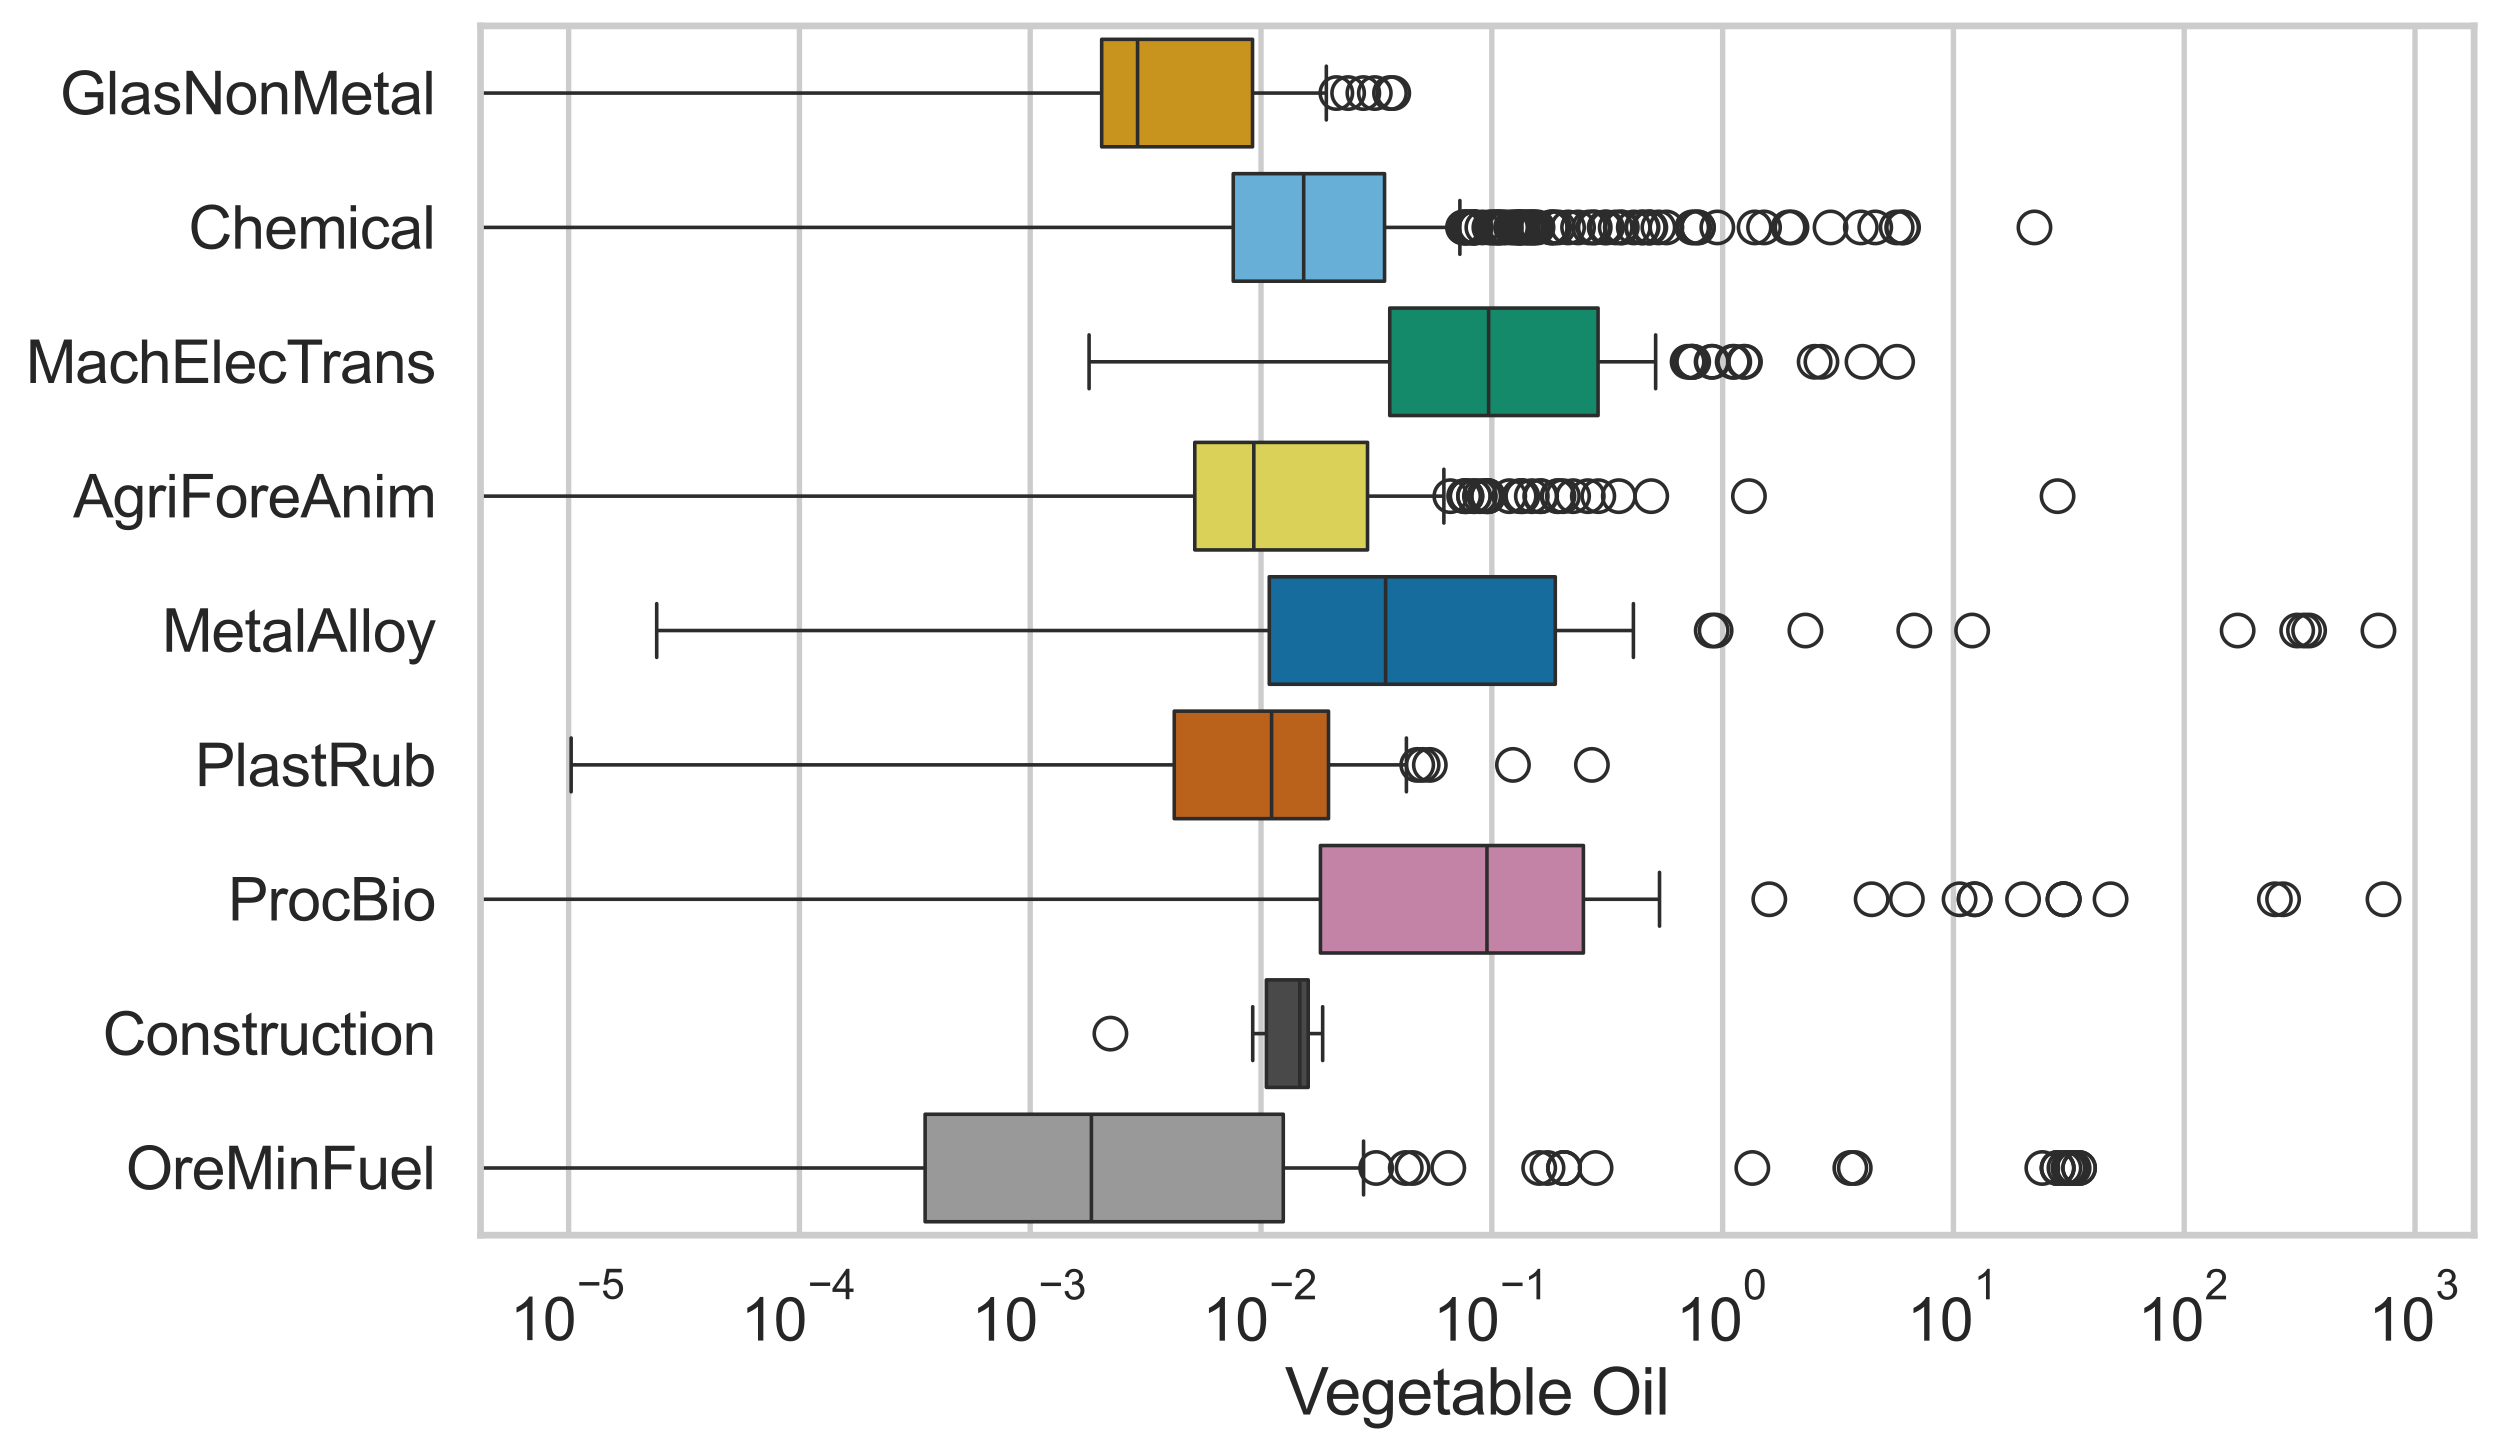 <?xml version="1.0" encoding="utf-8" standalone="no"?>
<!DOCTYPE svg PUBLIC "-//W3C//DTD SVG 1.1//EN"
  "http://www.w3.org/Graphics/SVG/1.1/DTD/svg11.dtd">
<svg xmlns:xlink="http://www.w3.org/1999/xlink" width="695.577pt" height="404.563pt" viewBox="0 0 695.577 404.563" xmlns="http://www.w3.org/2000/svg" version="1.1">
 <defs>
  <style type="text/css">*{stroke-linejoin: round; stroke-linecap: butt}</style>
 </defs>
 <g id="figure_1">
  <g id="patch_1">
   <path d="M 0 404.563 
L 695.577 404.563 
L 695.577 0 
L 0 0 
z
" style="fill: #ffffff"/>
  </g>
  <g id="axes_1">
   <g id="patch_2">
    <path d="M 133.697 343.665 
L 688.377 343.665 
L 688.377 7.2 
L 133.697 7.2 
z
" style="fill: #ffffff"/>
   </g>
   <g id="matplotlib.axis_1">
    <g id="xtick_1">
     <g id="line2d_1">
      <path d="M 158.207 343.665 
L 158.207 7.2 
" clip-path="url(#pdce6c6a104)" style="fill: none; stroke: #cccccc; stroke-width: 1.5; stroke-linecap: round"/>
     </g>
     <g id="text_1">
      <!-- $\mathdefault{10^{-5}}$ -->
      <g style="fill: #262626" transform="translate(141.872 373.015) scale(0.165 -0.165)">
       <defs>
        <path id="ArialMT-31" d="M 2384 0 
L 1822 0 
L 1822 3584 
Q 1619 3391 1289 3197 
Q 959 3003 697 2906 
L 697 3450 
Q 1169 3672 1522 3987 
Q 1875 4303 2022 4600 
L 2384 4600 
L 2384 0 
z
" transform="scale(0.016)"/>
        <path id="ArialMT-30" d="M 266 2259 
Q 266 3072 433 3567 
Q 600 4063 929 4331 
Q 1259 4600 1759 4600 
Q 2128 4600 2406 4451 
Q 2684 4303 2865 4023 
Q 3047 3744 3150 3342 
Q 3253 2941 3253 2259 
Q 3253 1453 3087 958 
Q 2922 463 2592 192 
Q 2263 -78 1759 -78 
Q 1097 -78 719 397 
Q 266 969 266 2259 
z
M 844 2259 
Q 844 1131 1108 757 
Q 1372 384 1759 384 
Q 2147 384 2411 759 
Q 2675 1134 2675 2259 
Q 2675 3391 2411 3762 
Q 2147 4134 1753 4134 
Q 1366 4134 1134 3806 
Q 844 3388 844 2259 
z
" transform="scale(0.016)"/>
        <path id="ArialMT-2212" d="M 3381 1997 
L 356 1997 
L 356 2522 
L 3381 2522 
L 3381 1997 
z
" transform="scale(0.016)"/>
        <path id="ArialMT-35" d="M 266 1200 
L 856 1250 
Q 922 819 1161 601 
Q 1400 384 1738 384 
Q 2144 384 2425 690 
Q 2706 997 2706 1503 
Q 2706 1984 2436 2262 
Q 2166 2541 1728 2541 
Q 1456 2541 1237 2417 
Q 1019 2294 894 2097 
L 366 2166 
L 809 4519 
L 3088 4519 
L 3088 3981 
L 1259 3981 
L 1013 2750 
Q 1425 3038 1878 3038 
Q 2478 3038 2890 2622 
Q 3303 2206 3303 1553 
Q 3303 931 2941 478 
Q 2500 -78 1738 -78 
Q 1113 -78 717 272 
Q 322 622 266 1200 
z
" transform="scale(0.016)"/>
       </defs>
       <use xlink:href="#ArialMT-31" transform="translate(0 0.88)"/>
       <use xlink:href="#ArialMT-30" transform="translate(55.615 0.88)"/>
       <use xlink:href="#ArialMT-2212" transform="translate(112.973 70.573) scale(0.7)"/>
       <use xlink:href="#ArialMT-35" transform="translate(153.852 70.573) scale(0.7)"/>
      </g>
     </g>
    </g>
    <g id="xtick_2">
     <g id="line2d_2">
      <path d="M 222.423 343.665 
L 222.423 7.2 
" clip-path="url(#pdce6c6a104)" style="fill: none; stroke: #cccccc; stroke-width: 1.5; stroke-linecap: round"/>
     </g>
     <g id="text_2">
      <!-- $\mathdefault{10^{-4}}$ -->
      <g style="fill: #262626" transform="translate(206.088 373.015) scale(0.165 -0.165)">
       <defs>
        <path id="ArialMT-34" d="M 2069 0 
L 2069 1097 
L 81 1097 
L 81 1613 
L 2172 4581 
L 2631 4581 
L 2631 1613 
L 3250 1613 
L 3250 1097 
L 2631 1097 
L 2631 0 
L 2069 0 
z
M 2069 1613 
L 2069 3678 
L 634 1613 
L 2069 1613 
z
" transform="scale(0.016)"/>
       </defs>
       <use xlink:href="#ArialMT-31" transform="translate(0 0.202)"/>
       <use xlink:href="#ArialMT-30" transform="translate(55.615 0.202)"/>
       <use xlink:href="#ArialMT-2212" transform="translate(112.973 69.895) scale(0.7)"/>
       <use xlink:href="#ArialMT-34" transform="translate(153.852 69.895) scale(0.7)"/>
      </g>
     </g>
    </g>
    <g id="xtick_3">
     <g id="line2d_3">
      <path d="M 286.64 343.665 
L 286.64 7.2 
" clip-path="url(#pdce6c6a104)" style="fill: none; stroke: #cccccc; stroke-width: 1.5; stroke-linecap: round"/>
     </g>
     <g id="text_3">
      <!-- $\mathdefault{10^{-3}}$ -->
      <g style="fill: #262626" transform="translate(270.305 373.18) scale(0.165 -0.165)">
       <defs>
        <path id="ArialMT-33" d="M 269 1209 
L 831 1284 
Q 928 806 1161 595 
Q 1394 384 1728 384 
Q 2125 384 2398 659 
Q 2672 934 2672 1341 
Q 2672 1728 2419 1979 
Q 2166 2231 1775 2231 
Q 1616 2231 1378 2169 
L 1441 2663 
Q 1497 2656 1531 2656 
Q 1891 2656 2178 2843 
Q 2466 3031 2466 3422 
Q 2466 3731 2256 3934 
Q 2047 4138 1716 4138 
Q 1388 4138 1169 3931 
Q 950 3725 888 3313 
L 325 3413 
Q 428 3978 793 4289 
Q 1159 4600 1703 4600 
Q 2078 4600 2393 4439 
Q 2709 4278 2876 4000 
Q 3044 3722 3044 3409 
Q 3044 3113 2884 2869 
Q 2725 2625 2413 2481 
Q 2819 2388 3044 2092 
Q 3269 1797 3269 1353 
Q 3269 753 2831 336 
Q 2394 -81 1725 -81 
Q 1122 -81 723 278 
Q 325 638 269 1209 
z
" transform="scale(0.016)"/>
       </defs>
       <use xlink:href="#ArialMT-31" transform="translate(0 0.994)"/>
       <use xlink:href="#ArialMT-30" transform="translate(55.615 0.994)"/>
       <use xlink:href="#ArialMT-2212" transform="translate(112.973 70.688) scale(0.7)"/>
       <use xlink:href="#ArialMT-33" transform="translate(153.852 70.688) scale(0.7)"/>
      </g>
     </g>
    </g>
    <g id="xtick_4">
     <g id="line2d_4">
      <path d="M 350.856 343.665 
L 350.856 7.2 
" clip-path="url(#pdce6c6a104)" style="fill: none; stroke: #cccccc; stroke-width: 1.5; stroke-linecap: round"/>
     </g>
     <g id="text_4">
      <!-- $\mathdefault{10^{-2}}$ -->
      <g style="fill: #262626" transform="translate(334.521 373.18) scale(0.165 -0.165)">
       <defs>
        <path id="ArialMT-32" d="M 3222 541 
L 3222 0 
L 194 0 
Q 188 203 259 391 
Q 375 700 629 1000 
Q 884 1300 1366 1694 
Q 2113 2306 2375 2664 
Q 2638 3022 2638 3341 
Q 2638 3675 2398 3904 
Q 2159 4134 1775 4134 
Q 1369 4134 1125 3890 
Q 881 3647 878 3216 
L 300 3275 
Q 359 3922 746 4261 
Q 1134 4600 1788 4600 
Q 2447 4600 2831 4234 
Q 3216 3869 3216 3328 
Q 3216 3053 3103 2787 
Q 2991 2522 2730 2228 
Q 2469 1934 1863 1422 
Q 1356 997 1212 845 
Q 1069 694 975 541 
L 3222 541 
z
" transform="scale(0.016)"/>
       </defs>
       <use xlink:href="#ArialMT-31" transform="translate(0 0.994)"/>
       <use xlink:href="#ArialMT-30" transform="translate(55.615 0.994)"/>
       <use xlink:href="#ArialMT-2212" transform="translate(112.973 70.688) scale(0.7)"/>
       <use xlink:href="#ArialMT-32" transform="translate(153.852 70.688) scale(0.7)"/>
      </g>
     </g>
    </g>
    <g id="xtick_5">
     <g id="line2d_5">
      <path d="M 415.072 343.665 
L 415.072 7.2 
" clip-path="url(#pdce6c6a104)" style="fill: none; stroke: #cccccc; stroke-width: 1.5; stroke-linecap: round"/>
     </g>
     <g id="text_5">
      <!-- $\mathdefault{10^{-1}}$ -->
      <g style="fill: #262626" transform="translate(398.737 373.18) scale(0.165 -0.165)">
       <use xlink:href="#ArialMT-31" transform="translate(0 0.994)"/>
       <use xlink:href="#ArialMT-30" transform="translate(55.615 0.994)"/>
       <use xlink:href="#ArialMT-2212" transform="translate(112.973 70.688) scale(0.7)"/>
       <use xlink:href="#ArialMT-31" transform="translate(153.852 70.688) scale(0.7)"/>
      </g>
     </g>
    </g>
    <g id="xtick_6">
     <g id="line2d_6">
      <path d="M 479.288 343.665 
L 479.288 7.2 
" clip-path="url(#pdce6c6a104)" style="fill: none; stroke: #cccccc; stroke-width: 1.5; stroke-linecap: round"/>
     </g>
     <g id="text_6">
      <!-- $\mathdefault{10^{0}}$ -->
      <g style="fill: #262626" transform="translate(466.335 373.18) scale(0.165 -0.165)">
       <use xlink:href="#ArialMT-31" transform="translate(0 0.994)"/>
       <use xlink:href="#ArialMT-30" transform="translate(55.615 0.994)"/>
       <use xlink:href="#ArialMT-30" transform="translate(112.973 70.688) scale(0.7)"/>
      </g>
     </g>
    </g>
    <g id="xtick_7">
     <g id="line2d_7">
      <path d="M 543.504 343.665 
L 543.504 7.2 
" clip-path="url(#pdce6c6a104)" style="fill: none; stroke: #cccccc; stroke-width: 1.5; stroke-linecap: round"/>
     </g>
     <g id="text_7">
      <!-- $\mathdefault{10^{1}}$ -->
      <g style="fill: #262626" transform="translate(530.552 373.18) scale(0.165 -0.165)">
       <use xlink:href="#ArialMT-31" transform="translate(0 0.994)"/>
       <use xlink:href="#ArialMT-30" transform="translate(55.615 0.994)"/>
       <use xlink:href="#ArialMT-31" transform="translate(112.973 70.688) scale(0.7)"/>
      </g>
     </g>
    </g>
    <g id="xtick_8">
     <g id="line2d_8">
      <path d="M 607.72 343.665 
L 607.72 7.2 
" clip-path="url(#pdce6c6a104)" style="fill: none; stroke: #cccccc; stroke-width: 1.5; stroke-linecap: round"/>
     </g>
     <g id="text_8">
      <!-- $\mathdefault{10^{2}}$ -->
      <g style="fill: #262626" transform="translate(594.768 373.18) scale(0.165 -0.165)">
       <use xlink:href="#ArialMT-31" transform="translate(0 0.994)"/>
       <use xlink:href="#ArialMT-30" transform="translate(55.615 0.994)"/>
       <use xlink:href="#ArialMT-32" transform="translate(112.973 70.688) scale(0.7)"/>
      </g>
     </g>
    </g>
    <g id="xtick_9">
     <g id="line2d_9">
      <path d="M 671.936 343.665 
L 671.936 7.2 
" clip-path="url(#pdce6c6a104)" style="fill: none; stroke: #cccccc; stroke-width: 1.5; stroke-linecap: round"/>
     </g>
     <g id="text_9">
      <!-- $\mathdefault{10^{3}}$ -->
      <g style="fill: #262626" transform="translate(658.984 373.18) scale(0.165 -0.165)">
       <use xlink:href="#ArialMT-31" transform="translate(0 0.994)"/>
       <use xlink:href="#ArialMT-30" transform="translate(55.615 0.994)"/>
       <use xlink:href="#ArialMT-33" transform="translate(112.973 70.688) scale(0.7)"/>
      </g>
     </g>
    </g>
    <g id="xtick_10"/>
    <g id="xtick_11"/>
    <g id="xtick_12"/>
    <g id="xtick_13"/>
    <g id="xtick_14"/>
    <g id="xtick_15"/>
    <g id="xtick_16"/>
    <g id="xtick_17"/>
    <g id="xtick_18"/>
    <g id="xtick_19"/>
    <g id="xtick_20"/>
    <g id="xtick_21"/>
    <g id="xtick_22"/>
    <g id="xtick_23"/>
    <g id="xtick_24"/>
    <g id="xtick_25"/>
    <g id="xtick_26"/>
    <g id="xtick_27"/>
    <g id="xtick_28"/>
    <g id="xtick_29"/>
    <g id="xtick_30"/>
    <g id="xtick_31"/>
    <g id="xtick_32"/>
    <g id="xtick_33"/>
    <g id="xtick_34"/>
    <g id="xtick_35"/>
    <g id="xtick_36"/>
    <g id="xtick_37"/>
    <g id="xtick_38"/>
    <g id="xtick_39"/>
    <g id="xtick_40"/>
    <g id="xtick_41"/>
    <g id="xtick_42"/>
    <g id="xtick_43"/>
    <g id="xtick_44"/>
    <g id="xtick_45"/>
    <g id="xtick_46"/>
    <g id="xtick_47"/>
    <g id="xtick_48"/>
    <g id="xtick_49"/>
    <g id="xtick_50"/>
    <g id="xtick_51"/>
    <g id="xtick_52"/>
    <g id="xtick_53"/>
    <g id="xtick_54"/>
    <g id="xtick_55"/>
    <g id="xtick_56"/>
    <g id="xtick_57"/>
    <g id="xtick_58"/>
    <g id="xtick_59"/>
    <g id="xtick_60"/>
    <g id="xtick_61"/>
    <g id="xtick_62"/>
    <g id="xtick_63"/>
    <g id="xtick_64"/>
    <g id="xtick_65"/>
    <g id="xtick_66"/>
    <g id="xtick_67"/>
    <g id="xtick_68"/>
    <g id="xtick_69"/>
    <g id="xtick_70"/>
    <g id="xtick_71"/>
    <g id="xtick_72"/>
    <g id="xtick_73"/>
    <g id="xtick_74"/>
    <g id="xtick_75"/>
    <g id="xtick_76"/>
    <g id="xtick_77"/>
    <g id="xtick_78"/>
    <g id="text_10">
     <!-- Vegetable Oil -->
     <g style="fill: #262626" transform="translate(357.5 393.574) scale(0.18 -0.18)">
      <defs>
       <path id="ArialMT-56" d="M 1803 0 
L 28 4581 
L 684 4581 
L 1875 1253 
Q 2019 853 2116 503 
Q 2222 878 2363 1253 
L 3600 4581 
L 4219 4581 
L 2425 0 
L 1803 0 
z
" transform="scale(0.016)"/>
       <path id="ArialMT-65" d="M 2694 1069 
L 3275 997 
Q 3138 488 2766 206 
Q 2394 -75 1816 -75 
Q 1088 -75 661 373 
Q 234 822 234 1631 
Q 234 2469 665 2931 
Q 1097 3394 1784 3394 
Q 2450 3394 2872 2941 
Q 3294 2488 3294 1666 
Q 3294 1616 3291 1516 
L 816 1516 
Q 847 969 1125 678 
Q 1403 388 1819 388 
Q 2128 388 2347 550 
Q 2566 713 2694 1069 
z
M 847 1978 
L 2700 1978 
Q 2663 2397 2488 2606 
Q 2219 2931 1791 2931 
Q 1403 2931 1139 2672 
Q 875 2413 847 1978 
z
" transform="scale(0.016)"/>
       <path id="ArialMT-67" d="M 319 -275 
L 866 -356 
Q 900 -609 1056 -725 
Q 1266 -881 1628 -881 
Q 2019 -881 2231 -725 
Q 2444 -569 2519 -288 
Q 2563 -116 2559 434 
Q 2191 0 1641 0 
Q 956 0 581 494 
Q 206 988 206 1678 
Q 206 2153 378 2554 
Q 550 2956 876 3175 
Q 1203 3394 1644 3394 
Q 2231 3394 2613 2919 
L 2613 3319 
L 3131 3319 
L 3131 450 
Q 3131 -325 2973 -648 
Q 2816 -972 2473 -1159 
Q 2131 -1347 1631 -1347 
Q 1038 -1347 672 -1080 
Q 306 -813 319 -275 
z
M 784 1719 
Q 784 1066 1043 766 
Q 1303 466 1694 466 
Q 2081 466 2343 764 
Q 2606 1063 2606 1700 
Q 2606 2309 2336 2618 
Q 2066 2928 1684 2928 
Q 1309 2928 1046 2623 
Q 784 2319 784 1719 
z
" transform="scale(0.016)"/>
       <path id="ArialMT-74" d="M 1650 503 
L 1731 6 
Q 1494 -44 1306 -44 
Q 1000 -44 831 53 
Q 663 150 594 308 
Q 525 466 525 972 
L 525 2881 
L 113 2881 
L 113 3319 
L 525 3319 
L 525 4141 
L 1084 4478 
L 1084 3319 
L 1650 3319 
L 1650 2881 
L 1084 2881 
L 1084 941 
Q 1084 700 1114 631 
Q 1144 563 1211 522 
Q 1278 481 1403 481 
Q 1497 481 1650 503 
z
" transform="scale(0.016)"/>
       <path id="ArialMT-61" d="M 2588 409 
Q 2275 144 1986 34 
Q 1697 -75 1366 -75 
Q 819 -75 525 192 
Q 231 459 231 875 
Q 231 1119 342 1320 
Q 453 1522 633 1644 
Q 813 1766 1038 1828 
Q 1203 1872 1538 1913 
Q 2219 1994 2541 2106 
Q 2544 2222 2544 2253 
Q 2544 2597 2384 2738 
Q 2169 2928 1744 2928 
Q 1347 2928 1158 2789 
Q 969 2650 878 2297 
L 328 2372 
Q 403 2725 575 2942 
Q 747 3159 1072 3276 
Q 1397 3394 1825 3394 
Q 2250 3394 2515 3294 
Q 2781 3194 2906 3042 
Q 3031 2891 3081 2659 
Q 3109 2516 3109 2141 
L 3109 1391 
Q 3109 606 3145 398 
Q 3181 191 3288 0 
L 2700 0 
Q 2613 175 2588 409 
z
M 2541 1666 
Q 2234 1541 1622 1453 
Q 1275 1403 1131 1340 
Q 988 1278 909 1158 
Q 831 1038 831 891 
Q 831 666 1001 516 
Q 1172 366 1500 366 
Q 1825 366 2078 508 
Q 2331 650 2450 897 
Q 2541 1088 2541 1459 
L 2541 1666 
z
" transform="scale(0.016)"/>
       <path id="ArialMT-62" d="M 941 0 
L 419 0 
L 419 4581 
L 981 4581 
L 981 2947 
Q 1338 3394 1891 3394 
Q 2197 3394 2470 3270 
Q 2744 3147 2920 2923 
Q 3097 2700 3197 2384 
Q 3297 2069 3297 1709 
Q 3297 856 2875 390 
Q 2453 -75 1863 -75 
Q 1275 -75 941 416 
L 941 0 
z
M 934 1684 
Q 934 1088 1097 822 
Q 1363 388 1816 388 
Q 2184 388 2453 708 
Q 2722 1028 2722 1663 
Q 2722 2313 2464 2622 
Q 2206 2931 1841 2931 
Q 1472 2931 1203 2611 
Q 934 2291 934 1684 
z
" transform="scale(0.016)"/>
       <path id="ArialMT-6c" d="M 409 0 
L 409 4581 
L 972 4581 
L 972 0 
L 409 0 
z
" transform="scale(0.016)"/>
       <path id="ArialMT-20" transform="scale(0.016)"/>
       <path id="ArialMT-4f" d="M 309 2231 
Q 309 3372 921 4017 
Q 1534 4663 2503 4663 
Q 3138 4663 3647 4359 
Q 4156 4056 4423 3514 
Q 4691 2972 4691 2284 
Q 4691 1588 4409 1038 
Q 4128 488 3612 205 
Q 3097 -78 2500 -78 
Q 1853 -78 1343 234 
Q 834 547 571 1087 
Q 309 1628 309 2231 
z
M 934 2222 
Q 934 1394 1379 917 
Q 1825 441 2497 441 
Q 3181 441 3623 922 
Q 4066 1403 4066 2288 
Q 4066 2847 3877 3264 
Q 3688 3681 3323 3911 
Q 2959 4141 2506 4141 
Q 1863 4141 1398 3698 
Q 934 3256 934 2222 
z
" transform="scale(0.016)"/>
       <path id="ArialMT-69" d="M 425 3934 
L 425 4581 
L 988 4581 
L 988 3934 
L 425 3934 
z
M 425 0 
L 425 3319 
L 988 3319 
L 988 0 
L 425 0 
z
" transform="scale(0.016)"/>
      </defs>
      <use xlink:href="#ArialMT-56"/>
      <use xlink:href="#ArialMT-65" transform="translate(61.199 0)"/>
      <use xlink:href="#ArialMT-67" transform="translate(116.814 0)"/>
      <use xlink:href="#ArialMT-65" transform="translate(172.43 0)"/>
      <use xlink:href="#ArialMT-74" transform="translate(228.045 0)"/>
      <use xlink:href="#ArialMT-61" transform="translate(255.828 0)"/>
      <use xlink:href="#ArialMT-62" transform="translate(311.443 0)"/>
      <use xlink:href="#ArialMT-6c" transform="translate(367.059 0)"/>
      <use xlink:href="#ArialMT-65" transform="translate(389.275 0)"/>
      <use xlink:href="#ArialMT-20" transform="translate(444.891 0)"/>
      <use xlink:href="#ArialMT-4f" transform="translate(472.674 0)"/>
      <use xlink:href="#ArialMT-69" transform="translate(550.457 0)"/>
      <use xlink:href="#ArialMT-6c" transform="translate(572.674 0)"/>
     </g>
    </g>
   </g>
   <g id="matplotlib.axis_2">
    <g id="ytick_1">
     <g id="text_11">
      <!-- GlasNonMetal -->
      <g style="fill: #262626" transform="translate(16.659 31.798) scale(0.165 -0.165)">
       <defs>
        <path id="ArialMT-47" d="M 2638 1797 
L 2638 2334 
L 4578 2338 
L 4578 638 
Q 4131 281 3656 101 
Q 3181 -78 2681 -78 
Q 2006 -78 1454 211 
Q 903 500 622 1047 
Q 341 1594 341 2269 
Q 341 2938 620 3517 
Q 900 4097 1425 4378 
Q 1950 4659 2634 4659 
Q 3131 4659 3532 4498 
Q 3934 4338 4162 4050 
Q 4391 3763 4509 3300 
L 3963 3150 
Q 3859 3500 3706 3700 
Q 3553 3900 3268 4020 
Q 2984 4141 2638 4141 
Q 2222 4141 1919 4014 
Q 1616 3888 1430 3681 
Q 1244 3475 1141 3228 
Q 966 2803 966 2306 
Q 966 1694 1177 1281 
Q 1388 869 1791 669 
Q 2194 469 2647 469 
Q 3041 469 3416 620 
Q 3791 772 3984 944 
L 3984 1797 
L 2638 1797 
z
" transform="scale(0.016)"/>
        <path id="ArialMT-73" d="M 197 991 
L 753 1078 
Q 800 744 1014 566 
Q 1228 388 1613 388 
Q 2000 388 2187 545 
Q 2375 703 2375 916 
Q 2375 1106 2209 1216 
Q 2094 1291 1634 1406 
Q 1016 1563 777 1677 
Q 538 1791 414 1992 
Q 291 2194 291 2438 
Q 291 2659 392 2848 
Q 494 3038 669 3163 
Q 800 3259 1026 3326 
Q 1253 3394 1513 3394 
Q 1903 3394 2198 3281 
Q 2494 3169 2634 2976 
Q 2775 2784 2828 2463 
L 2278 2388 
Q 2241 2644 2061 2787 
Q 1881 2931 1553 2931 
Q 1166 2931 1000 2803 
Q 834 2675 834 2503 
Q 834 2394 903 2306 
Q 972 2216 1119 2156 
Q 1203 2125 1616 2013 
Q 2213 1853 2448 1751 
Q 2684 1650 2818 1456 
Q 2953 1263 2953 975 
Q 2953 694 2789 445 
Q 2625 197 2315 61 
Q 2006 -75 1616 -75 
Q 969 -75 630 194 
Q 291 463 197 991 
z
" transform="scale(0.016)"/>
        <path id="ArialMT-4e" d="M 488 0 
L 488 4581 
L 1109 4581 
L 3516 984 
L 3516 4581 
L 4097 4581 
L 4097 0 
L 3475 0 
L 1069 3600 
L 1069 0 
L 488 0 
z
" transform="scale(0.016)"/>
        <path id="ArialMT-6f" d="M 213 1659 
Q 213 2581 725 3025 
Q 1153 3394 1769 3394 
Q 2453 3394 2887 2945 
Q 3322 2497 3322 1706 
Q 3322 1066 3130 698 
Q 2938 331 2570 128 
Q 2203 -75 1769 -75 
Q 1072 -75 642 372 
Q 213 819 213 1659 
z
M 791 1659 
Q 791 1022 1069 705 
Q 1347 388 1769 388 
Q 2188 388 2466 706 
Q 2744 1025 2744 1678 
Q 2744 2294 2464 2611 
Q 2184 2928 1769 2928 
Q 1347 2928 1069 2612 
Q 791 2297 791 1659 
z
" transform="scale(0.016)"/>
        <path id="ArialMT-6e" d="M 422 0 
L 422 3319 
L 928 3319 
L 928 2847 
Q 1294 3394 1984 3394 
Q 2284 3394 2536 3286 
Q 2788 3178 2913 3003 
Q 3038 2828 3088 2588 
Q 3119 2431 3119 2041 
L 3119 0 
L 2556 0 
L 2556 2019 
Q 2556 2363 2490 2533 
Q 2425 2703 2258 2804 
Q 2091 2906 1866 2906 
Q 1506 2906 1245 2678 
Q 984 2450 984 1813 
L 984 0 
L 422 0 
z
" transform="scale(0.016)"/>
        <path id="ArialMT-4d" d="M 475 0 
L 475 4581 
L 1388 4581 
L 2472 1338 
Q 2622 884 2691 659 
Q 2769 909 2934 1394 
L 4031 4581 
L 4847 4581 
L 4847 0 
L 4263 0 
L 4263 3834 
L 2931 0 
L 2384 0 
L 1059 3900 
L 1059 0 
L 475 0 
z
" transform="scale(0.016)"/>
       </defs>
       <use xlink:href="#ArialMT-47"/>
       <use xlink:href="#ArialMT-6c" transform="translate(77.783 0)"/>
       <use xlink:href="#ArialMT-61" transform="translate(100 0)"/>
       <use xlink:href="#ArialMT-73" transform="translate(155.615 0)"/>
       <use xlink:href="#ArialMT-4e" transform="translate(205.615 0)"/>
       <use xlink:href="#ArialMT-6f" transform="translate(277.832 0)"/>
       <use xlink:href="#ArialMT-6e" transform="translate(333.447 0)"/>
       <use xlink:href="#ArialMT-4d" transform="translate(389.062 0)"/>
       <use xlink:href="#ArialMT-65" transform="translate(472.363 0)"/>
       <use xlink:href="#ArialMT-74" transform="translate(527.979 0)"/>
       <use xlink:href="#ArialMT-61" transform="translate(555.762 0)"/>
       <use xlink:href="#ArialMT-6c" transform="translate(611.377 0)"/>
      </g>
     </g>
    </g>
    <g id="ytick_2">
     <g id="text_12">
      <!-- Chemical -->
      <g style="fill: #262626" transform="translate(52.428 69.183) scale(0.165 -0.165)">
       <defs>
        <path id="ArialMT-43" d="M 3763 1606 
L 4369 1453 
Q 4178 706 3683 314 
Q 3188 -78 2472 -78 
Q 1731 -78 1267 223 
Q 803 525 561 1097 
Q 319 1669 319 2325 
Q 319 3041 592 3573 
Q 866 4106 1370 4382 
Q 1875 4659 2481 4659 
Q 3169 4659 3637 4309 
Q 4106 3959 4291 3325 
L 3694 3184 
Q 3534 3684 3231 3912 
Q 2928 4141 2469 4141 
Q 1941 4141 1586 3887 
Q 1231 3634 1087 3207 
Q 944 2781 944 2328 
Q 944 1744 1114 1308 
Q 1284 872 1643 656 
Q 2003 441 2422 441 
Q 2931 441 3284 734 
Q 3638 1028 3763 1606 
z
" transform="scale(0.016)"/>
        <path id="ArialMT-68" d="M 422 0 
L 422 4581 
L 984 4581 
L 984 2938 
Q 1378 3394 1978 3394 
Q 2347 3394 2619 3248 
Q 2891 3103 3008 2847 
Q 3125 2591 3125 2103 
L 3125 0 
L 2563 0 
L 2563 2103 
Q 2563 2525 2380 2717 
Q 2197 2909 1863 2909 
Q 1613 2909 1392 2779 
Q 1172 2650 1078 2428 
Q 984 2206 984 1816 
L 984 0 
L 422 0 
z
" transform="scale(0.016)"/>
        <path id="ArialMT-6d" d="M 422 0 
L 422 3319 
L 925 3319 
L 925 2853 
Q 1081 3097 1340 3245 
Q 1600 3394 1931 3394 
Q 2300 3394 2536 3241 
Q 2772 3088 2869 2813 
Q 3263 3394 3894 3394 
Q 4388 3394 4653 3120 
Q 4919 2847 4919 2278 
L 4919 0 
L 4359 0 
L 4359 2091 
Q 4359 2428 4304 2576 
Q 4250 2725 4106 2815 
Q 3963 2906 3769 2906 
Q 3419 2906 3187 2673 
Q 2956 2441 2956 1928 
L 2956 0 
L 2394 0 
L 2394 2156 
Q 2394 2531 2256 2718 
Q 2119 2906 1806 2906 
Q 1569 2906 1367 2781 
Q 1166 2656 1075 2415 
Q 984 2175 984 1722 
L 984 0 
L 422 0 
z
" transform="scale(0.016)"/>
        <path id="ArialMT-63" d="M 2588 1216 
L 3141 1144 
Q 3050 572 2676 248 
Q 2303 -75 1759 -75 
Q 1078 -75 664 370 
Q 250 816 250 1647 
Q 250 2184 428 2587 
Q 606 2991 970 3192 
Q 1334 3394 1763 3394 
Q 2303 3394 2647 3120 
Q 2991 2847 3088 2344 
L 2541 2259 
Q 2463 2594 2264 2762 
Q 2066 2931 1784 2931 
Q 1359 2931 1093 2626 
Q 828 2322 828 1663 
Q 828 994 1084 691 
Q 1341 388 1753 388 
Q 2084 388 2306 591 
Q 2528 794 2588 1216 
z
" transform="scale(0.016)"/>
       </defs>
       <use xlink:href="#ArialMT-43"/>
       <use xlink:href="#ArialMT-68" transform="translate(72.217 0)"/>
       <use xlink:href="#ArialMT-65" transform="translate(127.832 0)"/>
       <use xlink:href="#ArialMT-6d" transform="translate(183.447 0)"/>
       <use xlink:href="#ArialMT-69" transform="translate(266.748 0)"/>
       <use xlink:href="#ArialMT-63" transform="translate(288.965 0)"/>
       <use xlink:href="#ArialMT-61" transform="translate(338.965 0)"/>
       <use xlink:href="#ArialMT-6c" transform="translate(394.58 0)"/>
      </g>
     </g>
    </g>
    <g id="ytick_3">
     <g id="text_13">
      <!-- MachElecTrans -->
      <g style="fill: #262626" transform="translate(7.2 106.568) scale(0.165 -0.165)">
       <defs>
        <path id="ArialMT-45" d="M 506 0 
L 506 4581 
L 3819 4581 
L 3819 4041 
L 1113 4041 
L 1113 2638 
L 3647 2638 
L 3647 2100 
L 1113 2100 
L 1113 541 
L 3925 541 
L 3925 0 
L 506 0 
z
" transform="scale(0.016)"/>
        <path id="ArialMT-54" d="M 1659 0 
L 1659 4041 
L 150 4041 
L 150 4581 
L 3781 4581 
L 3781 4041 
L 2266 4041 
L 2266 0 
L 1659 0 
z
" transform="scale(0.016)"/>
        <path id="ArialMT-72" d="M 416 0 
L 416 3319 
L 922 3319 
L 922 2816 
Q 1116 3169 1280 3281 
Q 1444 3394 1641 3394 
Q 1925 3394 2219 3213 
L 2025 2691 
Q 1819 2813 1613 2813 
Q 1428 2813 1281 2702 
Q 1134 2591 1072 2394 
Q 978 2094 978 1738 
L 978 0 
L 416 0 
z
" transform="scale(0.016)"/>
       </defs>
       <use xlink:href="#ArialMT-4d"/>
       <use xlink:href="#ArialMT-61" transform="translate(83.301 0)"/>
       <use xlink:href="#ArialMT-63" transform="translate(138.916 0)"/>
       <use xlink:href="#ArialMT-68" transform="translate(188.916 0)"/>
       <use xlink:href="#ArialMT-45" transform="translate(244.531 0)"/>
       <use xlink:href="#ArialMT-6c" transform="translate(311.23 0)"/>
       <use xlink:href="#ArialMT-65" transform="translate(333.447 0)"/>
       <use xlink:href="#ArialMT-63" transform="translate(389.062 0)"/>
       <use xlink:href="#ArialMT-54" transform="translate(439.062 0)"/>
       <use xlink:href="#ArialMT-72" transform="translate(496.396 0)"/>
       <use xlink:href="#ArialMT-61" transform="translate(529.697 0)"/>
       <use xlink:href="#ArialMT-6e" transform="translate(585.312 0)"/>
       <use xlink:href="#ArialMT-73" transform="translate(640.928 0)"/>
      </g>
     </g>
    </g>
    <g id="ytick_4">
     <g id="text_14">
      <!-- AgriForeAnim -->
      <g style="fill: #262626" transform="translate(20.341 143.953) scale(0.165 -0.165)">
       <defs>
        <path id="ArialMT-41" d="M -9 0 
L 1750 4581 
L 2403 4581 
L 4278 0 
L 3588 0 
L 3053 1388 
L 1138 1388 
L 634 0 
L -9 0 
z
M 1313 1881 
L 2866 1881 
L 2388 3150 
Q 2169 3728 2063 4100 
Q 1975 3659 1816 3225 
L 1313 1881 
z
" transform="scale(0.016)"/>
        <path id="ArialMT-46" d="M 525 0 
L 525 4581 
L 3616 4581 
L 3616 4041 
L 1131 4041 
L 1131 2622 
L 3281 2622 
L 3281 2081 
L 1131 2081 
L 1131 0 
L 525 0 
z
" transform="scale(0.016)"/>
       </defs>
       <use xlink:href="#ArialMT-41"/>
       <use xlink:href="#ArialMT-67" transform="translate(66.699 0)"/>
       <use xlink:href="#ArialMT-72" transform="translate(122.314 0)"/>
       <use xlink:href="#ArialMT-69" transform="translate(155.615 0)"/>
       <use xlink:href="#ArialMT-46" transform="translate(177.832 0)"/>
       <use xlink:href="#ArialMT-6f" transform="translate(238.916 0)"/>
       <use xlink:href="#ArialMT-72" transform="translate(294.531 0)"/>
       <use xlink:href="#ArialMT-65" transform="translate(327.832 0)"/>
       <use xlink:href="#ArialMT-41" transform="translate(383.447 0)"/>
       <use xlink:href="#ArialMT-6e" transform="translate(450.146 0)"/>
       <use xlink:href="#ArialMT-69" transform="translate(505.762 0)"/>
       <use xlink:href="#ArialMT-6d" transform="translate(527.979 0)"/>
      </g>
     </g>
    </g>
    <g id="ytick_5">
     <g id="text_15">
      <!-- MetalAlloy -->
      <g style="fill: #262626" transform="translate(45.088 181.337) scale(0.165 -0.165)">
       <defs>
        <path id="ArialMT-79" d="M 397 -1278 
L 334 -750 
Q 519 -800 656 -800 
Q 844 -800 956 -737 
Q 1069 -675 1141 -563 
Q 1194 -478 1313 -144 
Q 1328 -97 1363 -6 
L 103 3319 
L 709 3319 
L 1400 1397 
Q 1534 1031 1641 628 
Q 1738 1016 1872 1384 
L 2581 3319 
L 3144 3319 
L 1881 -56 
Q 1678 -603 1566 -809 
Q 1416 -1088 1222 -1217 
Q 1028 -1347 759 -1347 
Q 597 -1347 397 -1278 
z
" transform="scale(0.016)"/>
       </defs>
       <use xlink:href="#ArialMT-4d"/>
       <use xlink:href="#ArialMT-65" transform="translate(83.301 0)"/>
       <use xlink:href="#ArialMT-74" transform="translate(138.916 0)"/>
       <use xlink:href="#ArialMT-61" transform="translate(166.699 0)"/>
       <use xlink:href="#ArialMT-6c" transform="translate(222.314 0)"/>
       <use xlink:href="#ArialMT-41" transform="translate(244.531 0)"/>
       <use xlink:href="#ArialMT-6c" transform="translate(311.23 0)"/>
       <use xlink:href="#ArialMT-6c" transform="translate(333.447 0)"/>
       <use xlink:href="#ArialMT-6f" transform="translate(355.664 0)"/>
       <use xlink:href="#ArialMT-79" transform="translate(411.279 0)"/>
      </g>
     </g>
    </g>
    <g id="ytick_6">
     <g id="text_16">
      <!-- PlastRub -->
      <g style="fill: #262626" transform="translate(54.248 218.722) scale(0.165 -0.165)">
       <defs>
        <path id="ArialMT-50" d="M 494 0 
L 494 4581 
L 2222 4581 
Q 2678 4581 2919 4538 
Q 3256 4481 3484 4323 
Q 3713 4166 3852 3881 
Q 3991 3597 3991 3256 
Q 3991 2672 3619 2267 
Q 3247 1863 2275 1863 
L 1100 1863 
L 1100 0 
L 494 0 
z
M 1100 2403 
L 2284 2403 
Q 2872 2403 3119 2622 
Q 3366 2841 3366 3238 
Q 3366 3525 3220 3729 
Q 3075 3934 2838 4000 
Q 2684 4041 2272 4041 
L 1100 4041 
L 1100 2403 
z
" transform="scale(0.016)"/>
        <path id="ArialMT-52" d="M 503 0 
L 503 4581 
L 2534 4581 
Q 3147 4581 3465 4457 
Q 3784 4334 3975 4021 
Q 4166 3709 4166 3331 
Q 4166 2844 3850 2509 
Q 3534 2175 2875 2084 
Q 3116 1969 3241 1856 
Q 3506 1613 3744 1247 
L 4541 0 
L 3778 0 
L 3172 953 
Q 2906 1366 2734 1584 
Q 2563 1803 2427 1890 
Q 2291 1978 2150 2013 
Q 2047 2034 1813 2034 
L 1109 2034 
L 1109 0 
L 503 0 
z
M 1109 2559 
L 2413 2559 
Q 2828 2559 3062 2645 
Q 3297 2731 3419 2920 
Q 3541 3109 3541 3331 
Q 3541 3656 3305 3865 
Q 3069 4075 2559 4075 
L 1109 4075 
L 1109 2559 
z
" transform="scale(0.016)"/>
        <path id="ArialMT-75" d="M 2597 0 
L 2597 488 
Q 2209 -75 1544 -75 
Q 1250 -75 995 37 
Q 741 150 617 320 
Q 494 491 444 738 
Q 409 903 409 1263 
L 409 3319 
L 972 3319 
L 972 1478 
Q 972 1038 1006 884 
Q 1059 663 1231 536 
Q 1403 409 1656 409 
Q 1909 409 2131 539 
Q 2353 669 2445 892 
Q 2538 1116 2538 1541 
L 2538 3319 
L 3100 3319 
L 3100 0 
L 2597 0 
z
" transform="scale(0.016)"/>
       </defs>
       <use xlink:href="#ArialMT-50"/>
       <use xlink:href="#ArialMT-6c" transform="translate(66.699 0)"/>
       <use xlink:href="#ArialMT-61" transform="translate(88.916 0)"/>
       <use xlink:href="#ArialMT-73" transform="translate(144.531 0)"/>
       <use xlink:href="#ArialMT-74" transform="translate(194.531 0)"/>
       <use xlink:href="#ArialMT-52" transform="translate(222.314 0)"/>
       <use xlink:href="#ArialMT-75" transform="translate(294.531 0)"/>
       <use xlink:href="#ArialMT-62" transform="translate(350.146 0)"/>
      </g>
     </g>
    </g>
    <g id="ytick_7">
     <g id="text_17">
      <!-- ProcBio -->
      <g style="fill: #262626" transform="translate(63.424 256.107) scale(0.165 -0.165)">
       <defs>
        <path id="ArialMT-42" d="M 469 0 
L 469 4581 
L 2188 4581 
Q 2713 4581 3030 4442 
Q 3347 4303 3526 4014 
Q 3706 3725 3706 3409 
Q 3706 3116 3547 2856 
Q 3388 2597 3066 2438 
Q 3481 2316 3704 2022 
Q 3928 1728 3928 1328 
Q 3928 1006 3792 729 
Q 3656 453 3456 303 
Q 3256 153 2954 76 
Q 2653 0 2216 0 
L 469 0 
z
M 1075 2656 
L 2066 2656 
Q 2469 2656 2644 2709 
Q 2875 2778 2992 2937 
Q 3109 3097 3109 3338 
Q 3109 3566 3000 3739 
Q 2891 3913 2687 3977 
Q 2484 4041 1991 4041 
L 1075 4041 
L 1075 2656 
z
M 1075 541 
L 2216 541 
Q 2509 541 2628 563 
Q 2838 600 2978 687 
Q 3119 775 3209 942 
Q 3300 1109 3300 1328 
Q 3300 1584 3169 1773 
Q 3038 1963 2805 2039 
Q 2572 2116 2134 2116 
L 1075 2116 
L 1075 541 
z
" transform="scale(0.016)"/>
       </defs>
       <use xlink:href="#ArialMT-50"/>
       <use xlink:href="#ArialMT-72" transform="translate(66.699 0)"/>
       <use xlink:href="#ArialMT-6f" transform="translate(100 0)"/>
       <use xlink:href="#ArialMT-63" transform="translate(155.615 0)"/>
       <use xlink:href="#ArialMT-42" transform="translate(205.615 0)"/>
       <use xlink:href="#ArialMT-69" transform="translate(272.314 0)"/>
       <use xlink:href="#ArialMT-6f" transform="translate(294.531 0)"/>
      </g>
     </g>
    </g>
    <g id="ytick_8">
     <g id="text_18">
      <!-- Construction -->
      <g style="fill: #262626" transform="translate(28.575 293.492) scale(0.165 -0.165)">
       <use xlink:href="#ArialMT-43"/>
       <use xlink:href="#ArialMT-6f" transform="translate(72.217 0)"/>
       <use xlink:href="#ArialMT-6e" transform="translate(127.832 0)"/>
       <use xlink:href="#ArialMT-73" transform="translate(183.447 0)"/>
       <use xlink:href="#ArialMT-74" transform="translate(233.447 0)"/>
       <use xlink:href="#ArialMT-72" transform="translate(261.23 0)"/>
       <use xlink:href="#ArialMT-75" transform="translate(294.531 0)"/>
       <use xlink:href="#ArialMT-63" transform="translate(350.146 0)"/>
       <use xlink:href="#ArialMT-74" transform="translate(400.146 0)"/>
       <use xlink:href="#ArialMT-69" transform="translate(427.93 0)"/>
       <use xlink:href="#ArialMT-6f" transform="translate(450.146 0)"/>
       <use xlink:href="#ArialMT-6e" transform="translate(505.762 0)"/>
      </g>
     </g>
    </g>
    <g id="ytick_9">
     <g id="text_19">
      <!-- OreMinFuel -->
      <g style="fill: #262626" transform="translate(35.013 330.877) scale(0.165 -0.165)">
       <use xlink:href="#ArialMT-4f"/>
       <use xlink:href="#ArialMT-72" transform="translate(77.783 0)"/>
       <use xlink:href="#ArialMT-65" transform="translate(111.084 0)"/>
       <use xlink:href="#ArialMT-4d" transform="translate(166.699 0)"/>
       <use xlink:href="#ArialMT-69" transform="translate(250 0)"/>
       <use xlink:href="#ArialMT-6e" transform="translate(272.217 0)"/>
       <use xlink:href="#ArialMT-46" transform="translate(327.832 0)"/>
       <use xlink:href="#ArialMT-75" transform="translate(388.916 0)"/>
       <use xlink:href="#ArialMT-65" transform="translate(444.531 0)"/>
       <use xlink:href="#ArialMT-6c" transform="translate(500.146 0)"/>
      </g>
     </g>
    </g>
   </g>
   <g id="patch_3">
    <path d="M 306.519 10.938 
L 306.519 40.846 
L 348.494 40.846 
L 348.494 10.938 
L 306.519 10.938 
z
" clip-path="url(#pdce6c6a104)" style="fill: #c9941d; stroke: #2c2c2c; stroke-linejoin: miter"/>
   </g>
   <g id="line2d_10">
    <path d="M 306.519 25.892 
L -1 25.892 
" clip-path="url(#pdce6c6a104)" style="fill: none; stroke: #2c2c2c"/>
   </g>
   <g id="line2d_11">
    <path d="M 348.494 25.892 
L 369.028 25.892 
" clip-path="url(#pdce6c6a104)" style="fill: none; stroke: #2c2c2c"/>
   </g>
   <g id="line2d_12">
    <path clip-path="url(#pdce6c6a104)" style="fill: none; stroke: #2c2c2c; stroke-linecap: round"/>
   </g>
   <g id="line2d_13">
    <path d="M 369.028 18.415 
L 369.028 33.369 
" clip-path="url(#pdce6c6a104)" style="fill: none; stroke: #2c2c2c; stroke-linecap: round"/>
   </g>
   <g id="line2d_14">
    <defs>
     <path id="m056f09fbbc" d="M 0 4.5 
C 1.193 4.5 2.338 4.026 3.182 3.182 
C 4.026 2.338 4.5 1.193 4.5 0 
C 4.5 -1.193 4.026 -2.338 3.182 -3.182 
C 2.338 -4.026 1.193 -4.5 0 -4.5 
C -1.193 -4.5 -2.338 -4.026 -3.182 -3.182 
C -4.026 -2.338 -4.5 -1.193 -4.5 0 
C -4.5 1.193 -4.026 2.338 -3.182 3.182 
C -2.338 4.026 -1.193 4.5 0 4.5 
z
" style="stroke: #2c2c2c"/>
    </defs>
    <g clip-path="url(#pdce6c6a104)">
     <use xlink:href="#m056f09fbbc" x="375.089" y="25.892" style="fill-opacity: 0; stroke: #2c2c2c"/>
     <use xlink:href="#m056f09fbbc" x="386.738" y="25.892" style="fill-opacity: 0; stroke: #2c2c2c"/>
     <use xlink:href="#m056f09fbbc" x="382.516" y="25.892" style="fill-opacity: 0; stroke: #2c2c2c"/>
     <use xlink:href="#m056f09fbbc" x="387.649" y="25.892" style="fill-opacity: 0; stroke: #2c2c2c"/>
     <use xlink:href="#m056f09fbbc" x="371.812" y="25.892" style="fill-opacity: 0; stroke: #2c2c2c"/>
     <use xlink:href="#m056f09fbbc" x="379.322" y="25.892" style="fill-opacity: 0; stroke: #2c2c2c"/>
    </g>
   </g>
   <g id="patch_4">
    <path d="M 343.128 48.323 
L 343.128 78.231 
L 385.227 78.231 
L 385.227 48.323 
L 343.128 48.323 
z
" clip-path="url(#pdce6c6a104)" style="fill: #68afd7; stroke: #2c2c2c; stroke-linejoin: miter"/>
   </g>
   <g id="line2d_15">
    <path d="M 343.128 63.277 
L -1 63.277 
" clip-path="url(#pdce6c6a104)" style="fill: none; stroke: #2c2c2c"/>
   </g>
   <g id="line2d_16">
    <path d="M 385.227 63.277 
L 406.182 63.277 
" clip-path="url(#pdce6c6a104)" style="fill: none; stroke: #2c2c2c"/>
   </g>
   <g id="line2d_17">
    <path clip-path="url(#pdce6c6a104)" style="fill: none; stroke: #2c2c2c; stroke-linecap: round"/>
   </g>
   <g id="line2d_18">
    <path d="M 406.182 55.8 
L 406.182 70.754 
" clip-path="url(#pdce6c6a104)" style="fill: none; stroke: #2c2c2c; stroke-linecap: round"/>
   </g>
   <g id="line2d_19">
    <g clip-path="url(#pdce6c6a104)">
     <use xlink:href="#m056f09fbbc" x="431.599" y="63.277" style="fill-opacity: 0; stroke: #2c2c2c"/>
     <use xlink:href="#m056f09fbbc" x="477.811" y="63.277" style="fill-opacity: 0; stroke: #2c2c2c"/>
     <use xlink:href="#m056f09fbbc" x="426.567" y="63.277" style="fill-opacity: 0; stroke: #2c2c2c"/>
     <use xlink:href="#m056f09fbbc" x="410.002" y="63.277" style="fill-opacity: 0; stroke: #2c2c2c"/>
     <use xlink:href="#m056f09fbbc" x="423.129" y="63.277" style="fill-opacity: 0; stroke: #2c2c2c"/>
     <use xlink:href="#m056f09fbbc" x="418.967" y="63.277" style="fill-opacity: 0; stroke: #2c2c2c"/>
     <use xlink:href="#m056f09fbbc" x="417.009" y="63.277" style="fill-opacity: 0; stroke: #2c2c2c"/>
     <use xlink:href="#m056f09fbbc" x="497.627" y="63.277" style="fill-opacity: 0; stroke: #2c2c2c"/>
     <use xlink:href="#m056f09fbbc" x="490.815" y="63.277" style="fill-opacity: 0; stroke: #2c2c2c"/>
     <use xlink:href="#m056f09fbbc" x="426.162" y="63.277" style="fill-opacity: 0; stroke: #2c2c2c"/>
     <use xlink:href="#m056f09fbbc" x="422.461" y="63.277" style="fill-opacity: 0; stroke: #2c2c2c"/>
     <use xlink:href="#m056f09fbbc" x="423.54" y="63.277" style="fill-opacity: 0; stroke: #2c2c2c"/>
     <use xlink:href="#m056f09fbbc" x="427.791" y="63.277" style="fill-opacity: 0; stroke: #2c2c2c"/>
     <use xlink:href="#m056f09fbbc" x="449.539" y="63.277" style="fill-opacity: 0; stroke: #2c2c2c"/>
     <use xlink:href="#m056f09fbbc" x="410.281" y="63.277" style="fill-opacity: 0; stroke: #2c2c2c"/>
     <use xlink:href="#m056f09fbbc" x="433.51" y="63.277" style="fill-opacity: 0; stroke: #2c2c2c"/>
     <use xlink:href="#m056f09fbbc" x="414.994" y="63.277" style="fill-opacity: 0; stroke: #2c2c2c"/>
     <use xlink:href="#m056f09fbbc" x="417.202" y="63.277" style="fill-opacity: 0; stroke: #2c2c2c"/>
     <use xlink:href="#m056f09fbbc" x="410.498" y="63.277" style="fill-opacity: 0; stroke: #2c2c2c"/>
     <use xlink:href="#m056f09fbbc" x="529.247" y="63.277" style="fill-opacity: 0; stroke: #2c2c2c"/>
     <use xlink:href="#m056f09fbbc" x="407.961" y="63.277" style="fill-opacity: 0; stroke: #2c2c2c"/>
     <use xlink:href="#m056f09fbbc" x="408.259" y="63.277" style="fill-opacity: 0; stroke: #2c2c2c"/>
     <use xlink:href="#m056f09fbbc" x="471.399" y="63.277" style="fill-opacity: 0; stroke: #2c2c2c"/>
     <use xlink:href="#m056f09fbbc" x="472.417" y="63.277" style="fill-opacity: 0; stroke: #2c2c2c"/>
     <use xlink:href="#m056f09fbbc" x="423.296" y="63.277" style="fill-opacity: 0; stroke: #2c2c2c"/>
     <use xlink:href="#m056f09fbbc" x="427.25" y="63.277" style="fill-opacity: 0; stroke: #2c2c2c"/>
     <use xlink:href="#m056f09fbbc" x="459.176" y="63.277" style="fill-opacity: 0; stroke: #2c2c2c"/>
     <use xlink:href="#m056f09fbbc" x="498.446" y="63.277" style="fill-opacity: 0; stroke: #2c2c2c"/>
     <use xlink:href="#m056f09fbbc" x="407.84" y="63.277" style="fill-opacity: 0; stroke: #2c2c2c"/>
     <use xlink:href="#m056f09fbbc" x="443.321" y="63.277" style="fill-opacity: 0; stroke: #2c2c2c"/>
     <use xlink:href="#m056f09fbbc" x="447.088" y="63.277" style="fill-opacity: 0; stroke: #2c2c2c"/>
     <use xlink:href="#m056f09fbbc" x="421.115" y="63.277" style="fill-opacity: 0; stroke: #2c2c2c"/>
     <use xlink:href="#m056f09fbbc" x="417.107" y="63.277" style="fill-opacity: 0; stroke: #2c2c2c"/>
     <use xlink:href="#m056f09fbbc" x="442.18" y="63.277" style="fill-opacity: 0; stroke: #2c2c2c"/>
     <use xlink:href="#m056f09fbbc" x="488.178" y="63.277" style="fill-opacity: 0; stroke: #2c2c2c"/>
     <use xlink:href="#m056f09fbbc" x="416.468" y="63.277" style="fill-opacity: 0; stroke: #2c2c2c"/>
     <use xlink:href="#m056f09fbbc" x="509.315" y="63.277" style="fill-opacity: 0; stroke: #2c2c2c"/>
     <use xlink:href="#m056f09fbbc" x="418.172" y="63.277" style="fill-opacity: 0; stroke: #2c2c2c"/>
     <use xlink:href="#m056f09fbbc" x="451.238" y="63.277" style="fill-opacity: 0; stroke: #2c2c2c"/>
     <use xlink:href="#m056f09fbbc" x="439.066" y="63.277" style="fill-opacity: 0; stroke: #2c2c2c"/>
     <use xlink:href="#m056f09fbbc" x="425.032" y="63.277" style="fill-opacity: 0; stroke: #2c2c2c"/>
     <use xlink:href="#m056f09fbbc" x="461.416" y="63.277" style="fill-opacity: 0; stroke: #2c2c2c"/>
     <use xlink:href="#m056f09fbbc" x="422.155" y="63.277" style="fill-opacity: 0; stroke: #2c2c2c"/>
     <use xlink:href="#m056f09fbbc" x="457.016" y="63.277" style="fill-opacity: 0; stroke: #2c2c2c"/>
     <use xlink:href="#m056f09fbbc" x="446.465" y="63.277" style="fill-opacity: 0; stroke: #2c2c2c"/>
     <use xlink:href="#m056f09fbbc" x="432.44" y="63.277" style="fill-opacity: 0; stroke: #2c2c2c"/>
     <use xlink:href="#m056f09fbbc" x="407.288" y="63.277" style="fill-opacity: 0; stroke: #2c2c2c"/>
     <use xlink:href="#m056f09fbbc" x="410.067" y="63.277" style="fill-opacity: 0; stroke: #2c2c2c"/>
     <use xlink:href="#m056f09fbbc" x="436.286" y="63.277" style="fill-opacity: 0; stroke: #2c2c2c"/>
     <use xlink:href="#m056f09fbbc" x="450.936" y="63.277" style="fill-opacity: 0; stroke: #2c2c2c"/>
     <use xlink:href="#m056f09fbbc" x="415.485" y="63.277" style="fill-opacity: 0; stroke: #2c2c2c"/>
     <use xlink:href="#m056f09fbbc" x="420.437" y="63.277" style="fill-opacity: 0; stroke: #2c2c2c"/>
     <use xlink:href="#m056f09fbbc" x="456.821" y="63.277" style="fill-opacity: 0; stroke: #2c2c2c"/>
     <use xlink:href="#m056f09fbbc" x="425.805" y="63.277" style="fill-opacity: 0; stroke: #2c2c2c"/>
     <use xlink:href="#m056f09fbbc" x="409.396" y="63.277" style="fill-opacity: 0; stroke: #2c2c2c"/>
     <use xlink:href="#m056f09fbbc" x="414.387" y="63.277" style="fill-opacity: 0; stroke: #2c2c2c"/>
     <use xlink:href="#m056f09fbbc" x="407.828" y="63.277" style="fill-opacity: 0; stroke: #2c2c2c"/>
     <use xlink:href="#m056f09fbbc" x="458.772" y="63.277" style="fill-opacity: 0; stroke: #2c2c2c"/>
     <use xlink:href="#m056f09fbbc" x="422.706" y="63.277" style="fill-opacity: 0; stroke: #2c2c2c"/>
     <use xlink:href="#m056f09fbbc" x="431.493" y="63.277" style="fill-opacity: 0; stroke: #2c2c2c"/>
     <use xlink:href="#m056f09fbbc" x="454.56" y="63.277" style="fill-opacity: 0; stroke: #2c2c2c"/>
     <use xlink:href="#m056f09fbbc" x="521.753" y="63.277" style="fill-opacity: 0; stroke: #2c2c2c"/>
     <use xlink:href="#m056f09fbbc" x="463.647" y="63.277" style="fill-opacity: 0; stroke: #2c2c2c"/>
     <use xlink:href="#m056f09fbbc" x="566.05" y="63.277" style="fill-opacity: 0; stroke: #2c2c2c"/>
     <use xlink:href="#m056f09fbbc" x="410.488" y="63.277" style="fill-opacity: 0; stroke: #2c2c2c"/>
     <use xlink:href="#m056f09fbbc" x="425.01" y="63.277" style="fill-opacity: 0; stroke: #2c2c2c"/>
     <use xlink:href="#m056f09fbbc" x="422.933" y="63.277" style="fill-opacity: 0; stroke: #2c2c2c"/>
     <use xlink:href="#m056f09fbbc" x="421.832" y="63.277" style="fill-opacity: 0; stroke: #2c2c2c"/>
     <use xlink:href="#m056f09fbbc" x="470.836" y="63.277" style="fill-opacity: 0; stroke: #2c2c2c"/>
     <use xlink:href="#m056f09fbbc" x="529.49" y="63.277" style="fill-opacity: 0; stroke: #2c2c2c"/>
     <use xlink:href="#m056f09fbbc" x="432.184" y="63.277" style="fill-opacity: 0; stroke: #2c2c2c"/>
     <use xlink:href="#m056f09fbbc" x="527.714" y="63.277" style="fill-opacity: 0; stroke: #2c2c2c"/>
     <use xlink:href="#m056f09fbbc" x="412.431" y="63.277" style="fill-opacity: 0; stroke: #2c2c2c"/>
     <use xlink:href="#m056f09fbbc" x="409.812" y="63.277" style="fill-opacity: 0; stroke: #2c2c2c"/>
     <use xlink:href="#m056f09fbbc" x="443.712" y="63.277" style="fill-opacity: 0; stroke: #2c2c2c"/>
     <use xlink:href="#m056f09fbbc" x="409.086" y="63.277" style="fill-opacity: 0; stroke: #2c2c2c"/>
     <use xlink:href="#m056f09fbbc" x="517.731" y="63.277" style="fill-opacity: 0; stroke: #2c2c2c"/>
     <use xlink:href="#m056f09fbbc" x="416.04" y="63.277" style="fill-opacity: 0; stroke: #2c2c2c"/>
     <use xlink:href="#m056f09fbbc" x="407.05" y="63.277" style="fill-opacity: 0; stroke: #2c2c2c"/>
     <use xlink:href="#m056f09fbbc" x="472.417" y="63.277" style="fill-opacity: 0; stroke: #2c2c2c"/>
     <use xlink:href="#m056f09fbbc" x="424.604" y="63.277" style="fill-opacity: 0; stroke: #2c2c2c"/>
     <use xlink:href="#m056f09fbbc" x="458.858" y="63.277" style="fill-opacity: 0; stroke: #2c2c2c"/>
     <use xlink:href="#m056f09fbbc" x="426.63" y="63.277" style="fill-opacity: 0; stroke: #2c2c2c"/>
    </g>
   </g>
   <g id="patch_5">
    <path d="M 386.676 85.708 
L 386.676 115.616 
L 444.631 115.616 
L 444.631 85.708 
L 386.676 85.708 
z
" clip-path="url(#pdce6c6a104)" style="fill: #148a6a; stroke: #2c2c2c; stroke-linejoin: miter"/>
   </g>
   <g id="line2d_20">
    <path d="M 386.676 100.662 
L 303.018 100.662 
" clip-path="url(#pdce6c6a104)" style="fill: none; stroke: #2c2c2c"/>
   </g>
   <g id="line2d_21">
    <path d="M 444.631 100.662 
L 460.65 100.662 
" clip-path="url(#pdce6c6a104)" style="fill: none; stroke: #2c2c2c"/>
   </g>
   <g id="line2d_22">
    <path d="M 303.018 93.185 
L 303.018 108.139 
" clip-path="url(#pdce6c6a104)" style="fill: none; stroke: #2c2c2c; stroke-linecap: round"/>
   </g>
   <g id="line2d_23">
    <path d="M 460.65 93.185 
L 460.65 108.139 
" clip-path="url(#pdce6c6a104)" style="fill: none; stroke: #2c2c2c; stroke-linecap: round"/>
   </g>
   <g id="line2d_24">
    <g clip-path="url(#pdce6c6a104)">
     <use xlink:href="#m056f09fbbc" x="485.513" y="100.662" style="fill-opacity: 0; stroke: #2c2c2c"/>
     <use xlink:href="#m056f09fbbc" x="527.838" y="100.662" style="fill-opacity: 0; stroke: #2c2c2c"/>
     <use xlink:href="#m056f09fbbc" x="482.527" y="100.662" style="fill-opacity: 0; stroke: #2c2c2c"/>
     <use xlink:href="#m056f09fbbc" x="485.161" y="100.662" style="fill-opacity: 0; stroke: #2c2c2c"/>
     <use xlink:href="#m056f09fbbc" x="518.202" y="100.662" style="fill-opacity: 0; stroke: #2c2c2c"/>
     <use xlink:href="#m056f09fbbc" x="482.085" y="100.662" style="fill-opacity: 0; stroke: #2c2c2c"/>
     <use xlink:href="#m056f09fbbc" x="470.78" y="100.662" style="fill-opacity: 0; stroke: #2c2c2c"/>
     <use xlink:href="#m056f09fbbc" x="504.891" y="100.662" style="fill-opacity: 0; stroke: #2c2c2c"/>
     <use xlink:href="#m056f09fbbc" x="470.78" y="100.662" style="fill-opacity: 0; stroke: #2c2c2c"/>
     <use xlink:href="#m056f09fbbc" x="470.404" y="100.662" style="fill-opacity: 0; stroke: #2c2c2c"/>
     <use xlink:href="#m056f09fbbc" x="506.778" y="100.662" style="fill-opacity: 0; stroke: #2c2c2c"/>
     <use xlink:href="#m056f09fbbc" x="476.217" y="100.662" style="fill-opacity: 0; stroke: #2c2c2c"/>
     <use xlink:href="#m056f09fbbc" x="469.545" y="100.662" style="fill-opacity: 0; stroke: #2c2c2c"/>
     <use xlink:href="#m056f09fbbc" x="476.491" y="100.662" style="fill-opacity: 0; stroke: #2c2c2c"/>
     <use xlink:href="#m056f09fbbc" x="471.098" y="100.662" style="fill-opacity: 0; stroke: #2c2c2c"/>
    </g>
   </g>
   <g id="patch_6">
    <path d="M 332.425 123.093 
L 332.425 153.001 
L 380.49 153.001 
L 380.49 123.093 
L 332.425 123.093 
z
" clip-path="url(#pdce6c6a104)" style="fill: #dad158; stroke: #2c2c2c; stroke-linejoin: miter"/>
   </g>
   <g id="line2d_25">
    <path d="M 332.425 138.047 
L -1 138.047 
" clip-path="url(#pdce6c6a104)" style="fill: none; stroke: #2c2c2c"/>
   </g>
   <g id="line2d_26">
    <path d="M 380.49 138.047 
L 401.731 138.047 
" clip-path="url(#pdce6c6a104)" style="fill: none; stroke: #2c2c2c"/>
   </g>
   <g id="line2d_27">
    <path clip-path="url(#pdce6c6a104)" style="fill: none; stroke: #2c2c2c; stroke-linecap: round"/>
   </g>
   <g id="line2d_28">
    <path d="M 401.731 130.57 
L 401.731 145.524 
" clip-path="url(#pdce6c6a104)" style="fill: none; stroke: #2c2c2c; stroke-linecap: round"/>
   </g>
   <g id="line2d_29">
    <g clip-path="url(#pdce6c6a104)">
     <use xlink:href="#m056f09fbbc" x="437.686" y="138.047" style="fill-opacity: 0; stroke: #2c2c2c"/>
     <use xlink:href="#m056f09fbbc" x="572.48" y="138.047" style="fill-opacity: 0; stroke: #2c2c2c"/>
     <use xlink:href="#m056f09fbbc" x="433.618" y="138.047" style="fill-opacity: 0; stroke: #2c2c2c"/>
     <use xlink:href="#m056f09fbbc" x="413.825" y="138.047" style="fill-opacity: 0; stroke: #2c2c2c"/>
     <use xlink:href="#m056f09fbbc" x="412.966" y="138.047" style="fill-opacity: 0; stroke: #2c2c2c"/>
     <use xlink:href="#m056f09fbbc" x="426.198" y="138.047" style="fill-opacity: 0; stroke: #2c2c2c"/>
     <use xlink:href="#m056f09fbbc" x="486.608" y="138.047" style="fill-opacity: 0; stroke: #2c2c2c"/>
     <use xlink:href="#m056f09fbbc" x="413.986" y="138.047" style="fill-opacity: 0; stroke: #2c2c2c"/>
     <use xlink:href="#m056f09fbbc" x="433.365" y="138.047" style="fill-opacity: 0; stroke: #2c2c2c"/>
     <use xlink:href="#m056f09fbbc" x="410.14" y="138.047" style="fill-opacity: 0; stroke: #2c2c2c"/>
     <use xlink:href="#m056f09fbbc" x="444.703" y="138.047" style="fill-opacity: 0; stroke: #2c2c2c"/>
     <use xlink:href="#m056f09fbbc" x="410.103" y="138.047" style="fill-opacity: 0; stroke: #2c2c2c"/>
     <use xlink:href="#m056f09fbbc" x="423.544" y="138.047" style="fill-opacity: 0; stroke: #2c2c2c"/>
     <use xlink:href="#m056f09fbbc" x="407.363" y="138.047" style="fill-opacity: 0; stroke: #2c2c2c"/>
     <use xlink:href="#m056f09fbbc" x="413.75" y="138.047" style="fill-opacity: 0; stroke: #2c2c2c"/>
     <use xlink:href="#m056f09fbbc" x="459.421" y="138.047" style="fill-opacity: 0; stroke: #2c2c2c"/>
     <use xlink:href="#m056f09fbbc" x="423.42" y="138.047" style="fill-opacity: 0; stroke: #2c2c2c"/>
     <use xlink:href="#m056f09fbbc" x="407.972" y="138.047" style="fill-opacity: 0; stroke: #2c2c2c"/>
     <use xlink:href="#m056f09fbbc" x="450.395" y="138.047" style="fill-opacity: 0; stroke: #2c2c2c"/>
     <use xlink:href="#m056f09fbbc" x="434.857" y="138.047" style="fill-opacity: 0; stroke: #2c2c2c"/>
     <use xlink:href="#m056f09fbbc" x="428.781" y="138.047" style="fill-opacity: 0; stroke: #2c2c2c"/>
     <use xlink:href="#m056f09fbbc" x="422.803" y="138.047" style="fill-opacity: 0; stroke: #2c2c2c"/>
     <use xlink:href="#m056f09fbbc" x="428.532" y="138.047" style="fill-opacity: 0; stroke: #2c2c2c"/>
     <use xlink:href="#m056f09fbbc" x="419.929" y="138.047" style="fill-opacity: 0; stroke: #2c2c2c"/>
     <use xlink:href="#m056f09fbbc" x="408.042" y="138.047" style="fill-opacity: 0; stroke: #2c2c2c"/>
     <use xlink:href="#m056f09fbbc" x="441.777" y="138.047" style="fill-opacity: 0; stroke: #2c2c2c"/>
     <use xlink:href="#m056f09fbbc" x="411.756" y="138.047" style="fill-opacity: 0; stroke: #2c2c2c"/>
     <use xlink:href="#m056f09fbbc" x="407.675" y="138.047" style="fill-opacity: 0; stroke: #2c2c2c"/>
     <use xlink:href="#m056f09fbbc" x="413.988" y="138.047" style="fill-opacity: 0; stroke: #2c2c2c"/>
     <use xlink:href="#m056f09fbbc" x="403.526" y="138.047" style="fill-opacity: 0; stroke: #2c2c2c"/>
    </g>
   </g>
   <g id="patch_7">
    <path d="M 353.152 160.478 
L 353.152 190.386 
L 432.728 190.386 
L 432.728 160.478 
L 353.152 160.478 
z
" clip-path="url(#pdce6c6a104)" style="fill: #166c9c; stroke: #2c2c2c; stroke-linejoin: miter"/>
   </g>
   <g id="line2d_30">
    <path d="M 353.152 175.432 
L 182.716 175.432 
" clip-path="url(#pdce6c6a104)" style="fill: none; stroke: #2c2c2c"/>
   </g>
   <g id="line2d_31">
    <path d="M 432.728 175.432 
L 454.464 175.432 
" clip-path="url(#pdce6c6a104)" style="fill: none; stroke: #2c2c2c"/>
   </g>
   <g id="line2d_32">
    <path d="M 182.716 167.955 
L 182.716 182.909 
" clip-path="url(#pdce6c6a104)" style="fill: none; stroke: #2c2c2c; stroke-linecap: round"/>
   </g>
   <g id="line2d_33">
    <path d="M 454.464 167.955 
L 454.464 182.909 
" clip-path="url(#pdce6c6a104)" style="fill: none; stroke: #2c2c2c; stroke-linecap: round"/>
   </g>
   <g id="line2d_34">
    <g clip-path="url(#pdce6c6a104)">
     <use xlink:href="#m056f09fbbc" x="548.712" y="175.432" style="fill-opacity: 0; stroke: #2c2c2c"/>
     <use xlink:href="#m056f09fbbc" x="622.581" y="175.432" style="fill-opacity: 0; stroke: #2c2c2c"/>
     <use xlink:href="#m056f09fbbc" x="502.321" y="175.432" style="fill-opacity: 0; stroke: #2c2c2c"/>
     <use xlink:href="#m056f09fbbc" x="476.252" y="175.432" style="fill-opacity: 0; stroke: #2c2c2c"/>
     <use xlink:href="#m056f09fbbc" x="477.337" y="175.432" style="fill-opacity: 0; stroke: #2c2c2c"/>
     <use xlink:href="#m056f09fbbc" x="642.47" y="175.432" style="fill-opacity: 0; stroke: #2c2c2c"/>
     <use xlink:href="#m056f09fbbc" x="532.614" y="175.432" style="fill-opacity: 0; stroke: #2c2c2c"/>
     <use xlink:href="#m056f09fbbc" x="661.759" y="175.432" style="fill-opacity: 0; stroke: #2c2c2c"/>
     <use xlink:href="#m056f09fbbc" x="639.153" y="175.432" style="fill-opacity: 0; stroke: #2c2c2c"/>
     <use xlink:href="#m056f09fbbc" x="641.034" y="175.432" style="fill-opacity: 0; stroke: #2c2c2c"/>
    </g>
   </g>
   <g id="patch_8">
    <path d="M 326.715 197.863 
L 326.715 227.771 
L 369.63 227.771 
L 369.63 197.863 
L 326.715 197.863 
z
" clip-path="url(#pdce6c6a104)" style="fill: #ba611b; stroke: #2c2c2c; stroke-linejoin: miter"/>
   </g>
   <g id="line2d_35">
    <path d="M 326.715 212.817 
L 158.91 212.817 
" clip-path="url(#pdce6c6a104)" style="fill: none; stroke: #2c2c2c"/>
   </g>
   <g id="line2d_36">
    <path d="M 369.63 212.817 
L 391.307 212.817 
" clip-path="url(#pdce6c6a104)" style="fill: none; stroke: #2c2c2c"/>
   </g>
   <g id="line2d_37">
    <path d="M 158.91 205.34 
L 158.91 220.294 
" clip-path="url(#pdce6c6a104)" style="fill: none; stroke: #2c2c2c; stroke-linecap: round"/>
   </g>
   <g id="line2d_38">
    <path d="M 391.307 205.34 
L 391.307 220.294 
" clip-path="url(#pdce6c6a104)" style="fill: none; stroke: #2c2c2c; stroke-linecap: round"/>
   </g>
   <g id="line2d_39">
    <g clip-path="url(#pdce6c6a104)">
     <use xlink:href="#m056f09fbbc" x="442.916" y="212.817" style="fill-opacity: 0; stroke: #2c2c2c"/>
     <use xlink:href="#m056f09fbbc" x="397.821" y="212.817" style="fill-opacity: 0; stroke: #2c2c2c"/>
     <use xlink:href="#m056f09fbbc" x="394.322" y="212.817" style="fill-opacity: 0; stroke: #2c2c2c"/>
     <use xlink:href="#m056f09fbbc" x="395.828" y="212.817" style="fill-opacity: 0; stroke: #2c2c2c"/>
     <use xlink:href="#m056f09fbbc" x="420.952" y="212.817" style="fill-opacity: 0; stroke: #2c2c2c"/>
    </g>
   </g>
   <g id="patch_9">
    <path d="M 367.388 235.248 
L 367.388 265.156 
L 440.551 265.156 
L 440.551 235.248 
L 367.388 235.248 
z
" clip-path="url(#pdce6c6a104)" style="fill: #c283a6; stroke: #2c2c2c; stroke-linejoin: miter"/>
   </g>
   <g id="line2d_40">
    <path d="M 367.388 250.202 
L -1 250.202 
" clip-path="url(#pdce6c6a104)" style="fill: none; stroke: #2c2c2c"/>
   </g>
   <g id="line2d_41">
    <path d="M 440.551 250.202 
L 461.729 250.202 
" clip-path="url(#pdce6c6a104)" style="fill: none; stroke: #2c2c2c"/>
   </g>
   <g id="line2d_42">
    <path clip-path="url(#pdce6c6a104)" style="fill: none; stroke: #2c2c2c; stroke-linecap: round"/>
   </g>
   <g id="line2d_43">
    <path d="M 461.729 242.725 
L 461.729 257.679 
" clip-path="url(#pdce6c6a104)" style="fill: none; stroke: #2c2c2c; stroke-linecap: round"/>
   </g>
   <g id="line2d_44">
    <g clip-path="url(#pdce6c6a104)">
     <use xlink:href="#m056f09fbbc" x="562.876" y="250.202" style="fill-opacity: 0; stroke: #2c2c2c"/>
     <use xlink:href="#m056f09fbbc" x="632.943" y="250.202" style="fill-opacity: 0; stroke: #2c2c2c"/>
     <use xlink:href="#m056f09fbbc" x="574.163" y="250.202" style="fill-opacity: 0; stroke: #2c2c2c"/>
     <use xlink:href="#m056f09fbbc" x="574.158" y="250.202" style="fill-opacity: 0; stroke: #2c2c2c"/>
     <use xlink:href="#m056f09fbbc" x="545.215" y="250.202" style="fill-opacity: 0; stroke: #2c2c2c"/>
     <use xlink:href="#m056f09fbbc" x="587.225" y="250.202" style="fill-opacity: 0; stroke: #2c2c2c"/>
     <use xlink:href="#m056f09fbbc" x="549.392" y="250.202" style="fill-opacity: 0; stroke: #2c2c2c"/>
     <use xlink:href="#m056f09fbbc" x="530.549" y="250.202" style="fill-opacity: 0; stroke: #2c2c2c"/>
     <use xlink:href="#m056f09fbbc" x="663.164" y="250.202" style="fill-opacity: 0; stroke: #2c2c2c"/>
     <use xlink:href="#m056f09fbbc" x="574.158" y="250.202" style="fill-opacity: 0; stroke: #2c2c2c"/>
     <use xlink:href="#m056f09fbbc" x="492.274" y="250.202" style="fill-opacity: 0; stroke: #2c2c2c"/>
     <use xlink:href="#m056f09fbbc" x="520.753" y="250.202" style="fill-opacity: 0; stroke: #2c2c2c"/>
     <use xlink:href="#m056f09fbbc" x="635.22" y="250.202" style="fill-opacity: 0; stroke: #2c2c2c"/>
     <use xlink:href="#m056f09fbbc" x="549.402" y="250.202" style="fill-opacity: 0; stroke: #2c2c2c"/>
    </g>
   </g>
   <g id="patch_10">
    <path d="M 352.344 272.633 
L 352.344 302.541 
L 363.984 302.541 
L 363.984 272.633 
L 352.344 272.633 
z
" clip-path="url(#pdce6c6a104)" style="fill: #494949; stroke: #2c2c2c; stroke-linejoin: miter"/>
   </g>
   <g id="line2d_45">
    <path d="M 352.344 287.587 
L 348.545 287.587 
" clip-path="url(#pdce6c6a104)" style="fill: none; stroke: #2c2c2c"/>
   </g>
   <g id="line2d_46">
    <path d="M 363.984 287.587 
L 368.006 287.587 
" clip-path="url(#pdce6c6a104)" style="fill: none; stroke: #2c2c2c"/>
   </g>
   <g id="line2d_47">
    <path d="M 348.545 280.11 
L 348.545 295.064 
" clip-path="url(#pdce6c6a104)" style="fill: none; stroke: #2c2c2c; stroke-linecap: round"/>
   </g>
   <g id="line2d_48">
    <path d="M 368.006 280.11 
L 368.006 295.064 
" clip-path="url(#pdce6c6a104)" style="fill: none; stroke: #2c2c2c; stroke-linecap: round"/>
   </g>
   <g id="line2d_49">
    <g clip-path="url(#pdce6c6a104)">
     <use xlink:href="#m056f09fbbc" x="308.952" y="287.587" style="fill-opacity: 0; stroke: #2c2c2c"/>
    </g>
   </g>
   <g id="patch_11">
    <path d="M 257.398 310.018 
L 257.398 339.926 
L 357.047 339.926 
L 357.047 310.018 
L 257.398 310.018 
z
" clip-path="url(#pdce6c6a104)" style="fill: #999999; stroke: #2c2c2c; stroke-linejoin: miter"/>
   </g>
   <g id="line2d_50">
    <path d="M 257.398 324.972 
L -1 324.972 
" clip-path="url(#pdce6c6a104)" style="fill: none; stroke: #2c2c2c"/>
   </g>
   <g id="line2d_51">
    <path d="M 357.047 324.972 
L 379.385 324.972 
" clip-path="url(#pdce6c6a104)" style="fill: none; stroke: #2c2c2c"/>
   </g>
   <g id="line2d_52">
    <path clip-path="url(#pdce6c6a104)" style="fill: none; stroke: #2c2c2c; stroke-linecap: round"/>
   </g>
   <g id="line2d_53">
    <path d="M 379.385 317.495 
L 379.385 332.449 
" clip-path="url(#pdce6c6a104)" style="fill: none; stroke: #2c2c2c; stroke-linecap: round"/>
   </g>
   <g id="line2d_54">
    <g clip-path="url(#pdce6c6a104)">
     <use xlink:href="#m056f09fbbc" x="575.474" y="324.972" style="fill-opacity: 0; stroke: #2c2c2c"/>
     <use xlink:href="#m056f09fbbc" x="435.165" y="324.972" style="fill-opacity: 0; stroke: #2c2c2c"/>
     <use xlink:href="#m056f09fbbc" x="514.822" y="324.972" style="fill-opacity: 0; stroke: #2c2c2c"/>
     <use xlink:href="#m056f09fbbc" x="430.572" y="324.972" style="fill-opacity: 0; stroke: #2c2c2c"/>
     <use xlink:href="#m056f09fbbc" x="576.159" y="324.972" style="fill-opacity: 0; stroke: #2c2c2c"/>
     <use xlink:href="#m056f09fbbc" x="578.464" y="324.972" style="fill-opacity: 0; stroke: #2c2c2c"/>
     <use xlink:href="#m056f09fbbc" x="572.48" y="324.972" style="fill-opacity: 0; stroke: #2c2c2c"/>
     <use xlink:href="#m056f09fbbc" x="428.258" y="324.972" style="fill-opacity: 0; stroke: #2c2c2c"/>
     <use xlink:href="#m056f09fbbc" x="487.551" y="324.972" style="fill-opacity: 0; stroke: #2c2c2c"/>
     <use xlink:href="#m056f09fbbc" x="393.031" y="324.972" style="fill-opacity: 0; stroke: #2c2c2c"/>
     <use xlink:href="#m056f09fbbc" x="516.057" y="324.972" style="fill-opacity: 0; stroke: #2c2c2c"/>
     <use xlink:href="#m056f09fbbc" x="568.236" y="324.972" style="fill-opacity: 0; stroke: #2c2c2c"/>
     <use xlink:href="#m056f09fbbc" x="391.128" y="324.972" style="fill-opacity: 0; stroke: #2c2c2c"/>
     <use xlink:href="#m056f09fbbc" x="402.954" y="324.972" style="fill-opacity: 0; stroke: #2c2c2c"/>
     <use xlink:href="#m056f09fbbc" x="578.464" y="324.972" style="fill-opacity: 0; stroke: #2c2c2c"/>
     <use xlink:href="#m056f09fbbc" x="572.464" y="324.972" style="fill-opacity: 0; stroke: #2c2c2c"/>
     <use xlink:href="#m056f09fbbc" x="443.934" y="324.972" style="fill-opacity: 0; stroke: #2c2c2c"/>
     <use xlink:href="#m056f09fbbc" x="574.388" y="324.972" style="fill-opacity: 0; stroke: #2c2c2c"/>
     <use xlink:href="#m056f09fbbc" x="576.159" y="324.972" style="fill-opacity: 0; stroke: #2c2c2c"/>
     <use xlink:href="#m056f09fbbc" x="576.326" y="324.972" style="fill-opacity: 0; stroke: #2c2c2c"/>
     <use xlink:href="#m056f09fbbc" x="572.565" y="324.972" style="fill-opacity: 0; stroke: #2c2c2c"/>
     <use xlink:href="#m056f09fbbc" x="435.165" y="324.972" style="fill-opacity: 0; stroke: #2c2c2c"/>
     <use xlink:href="#m056f09fbbc" x="576.953" y="324.972" style="fill-opacity: 0; stroke: #2c2c2c"/>
     <use xlink:href="#m056f09fbbc" x="382.885" y="324.972" style="fill-opacity: 0; stroke: #2c2c2c"/>
     <use xlink:href="#m056f09fbbc" x="435.165" y="324.972" style="fill-opacity: 0; stroke: #2c2c2c"/>
    </g>
   </g>
   <g id="line2d_55">
    <path d="M 316.506 10.938 
L 316.506 40.846 
" clip-path="url(#pdce6c6a104)" style="fill: none; stroke: #2c2c2c"/>
   </g>
   <g id="line2d_56">
    <path d="M 362.725 48.323 
L 362.725 78.231 
" clip-path="url(#pdce6c6a104)" style="fill: none; stroke: #2c2c2c"/>
   </g>
   <g id="line2d_57">
    <path d="M 414.177 85.708 
L 414.177 115.616 
" clip-path="url(#pdce6c6a104)" style="fill: none; stroke: #2c2c2c"/>
   </g>
   <g id="line2d_58">
    <path d="M 348.847 123.093 
L 348.847 153.001 
" clip-path="url(#pdce6c6a104)" style="fill: none; stroke: #2c2c2c"/>
   </g>
   <g id="line2d_59">
    <path d="M 385.522 160.478 
L 385.522 190.386 
" clip-path="url(#pdce6c6a104)" style="fill: none; stroke: #2c2c2c"/>
   </g>
   <g id="line2d_60">
    <path d="M 353.796 197.863 
L 353.796 227.771 
" clip-path="url(#pdce6c6a104)" style="fill: none; stroke: #2c2c2c"/>
   </g>
   <g id="line2d_61">
    <path d="M 413.72 235.248 
L 413.72 265.156 
" clip-path="url(#pdce6c6a104)" style="fill: none; stroke: #2c2c2c"/>
   </g>
   <g id="line2d_62">
    <path d="M 361.647 272.633 
L 361.647 302.541 
" clip-path="url(#pdce6c6a104)" style="fill: none; stroke: #2c2c2c"/>
   </g>
   <g id="line2d_63">
    <path d="M 303.663 310.018 
L 303.663 339.926 
" clip-path="url(#pdce6c6a104)" style="fill: none; stroke: #2c2c2c"/>
   </g>
   <g id="patch_12">
    <path d="M 133.697 343.665 
L 133.697 7.2 
" style="fill: none; stroke: #cccccc; stroke-width: 1.875; stroke-linejoin: miter; stroke-linecap: square"/>
   </g>
   <g id="patch_13">
    <path d="M 688.377 343.665 
L 688.377 7.2 
" style="fill: none; stroke: #cccccc; stroke-width: 1.875; stroke-linejoin: miter; stroke-linecap: square"/>
   </g>
   <g id="patch_14">
    <path d="M 133.697 343.665 
L 688.377 343.665 
" style="fill: none; stroke: #cccccc; stroke-width: 1.875; stroke-linejoin: miter; stroke-linecap: square"/>
   </g>
   <g id="patch_15">
    <path d="M 133.697 7.2 
L 688.377 7.2 
" style="fill: none; stroke: #cccccc; stroke-width: 1.875; stroke-linejoin: miter; stroke-linecap: square"/>
   </g>
  </g>
 </g>
 <defs>
  <clipPath id="pdce6c6a104">
   <rect x="133.697" y="7.2" width="554.68" height="336.465"/>
  </clipPath>
 </defs>
</svg>
